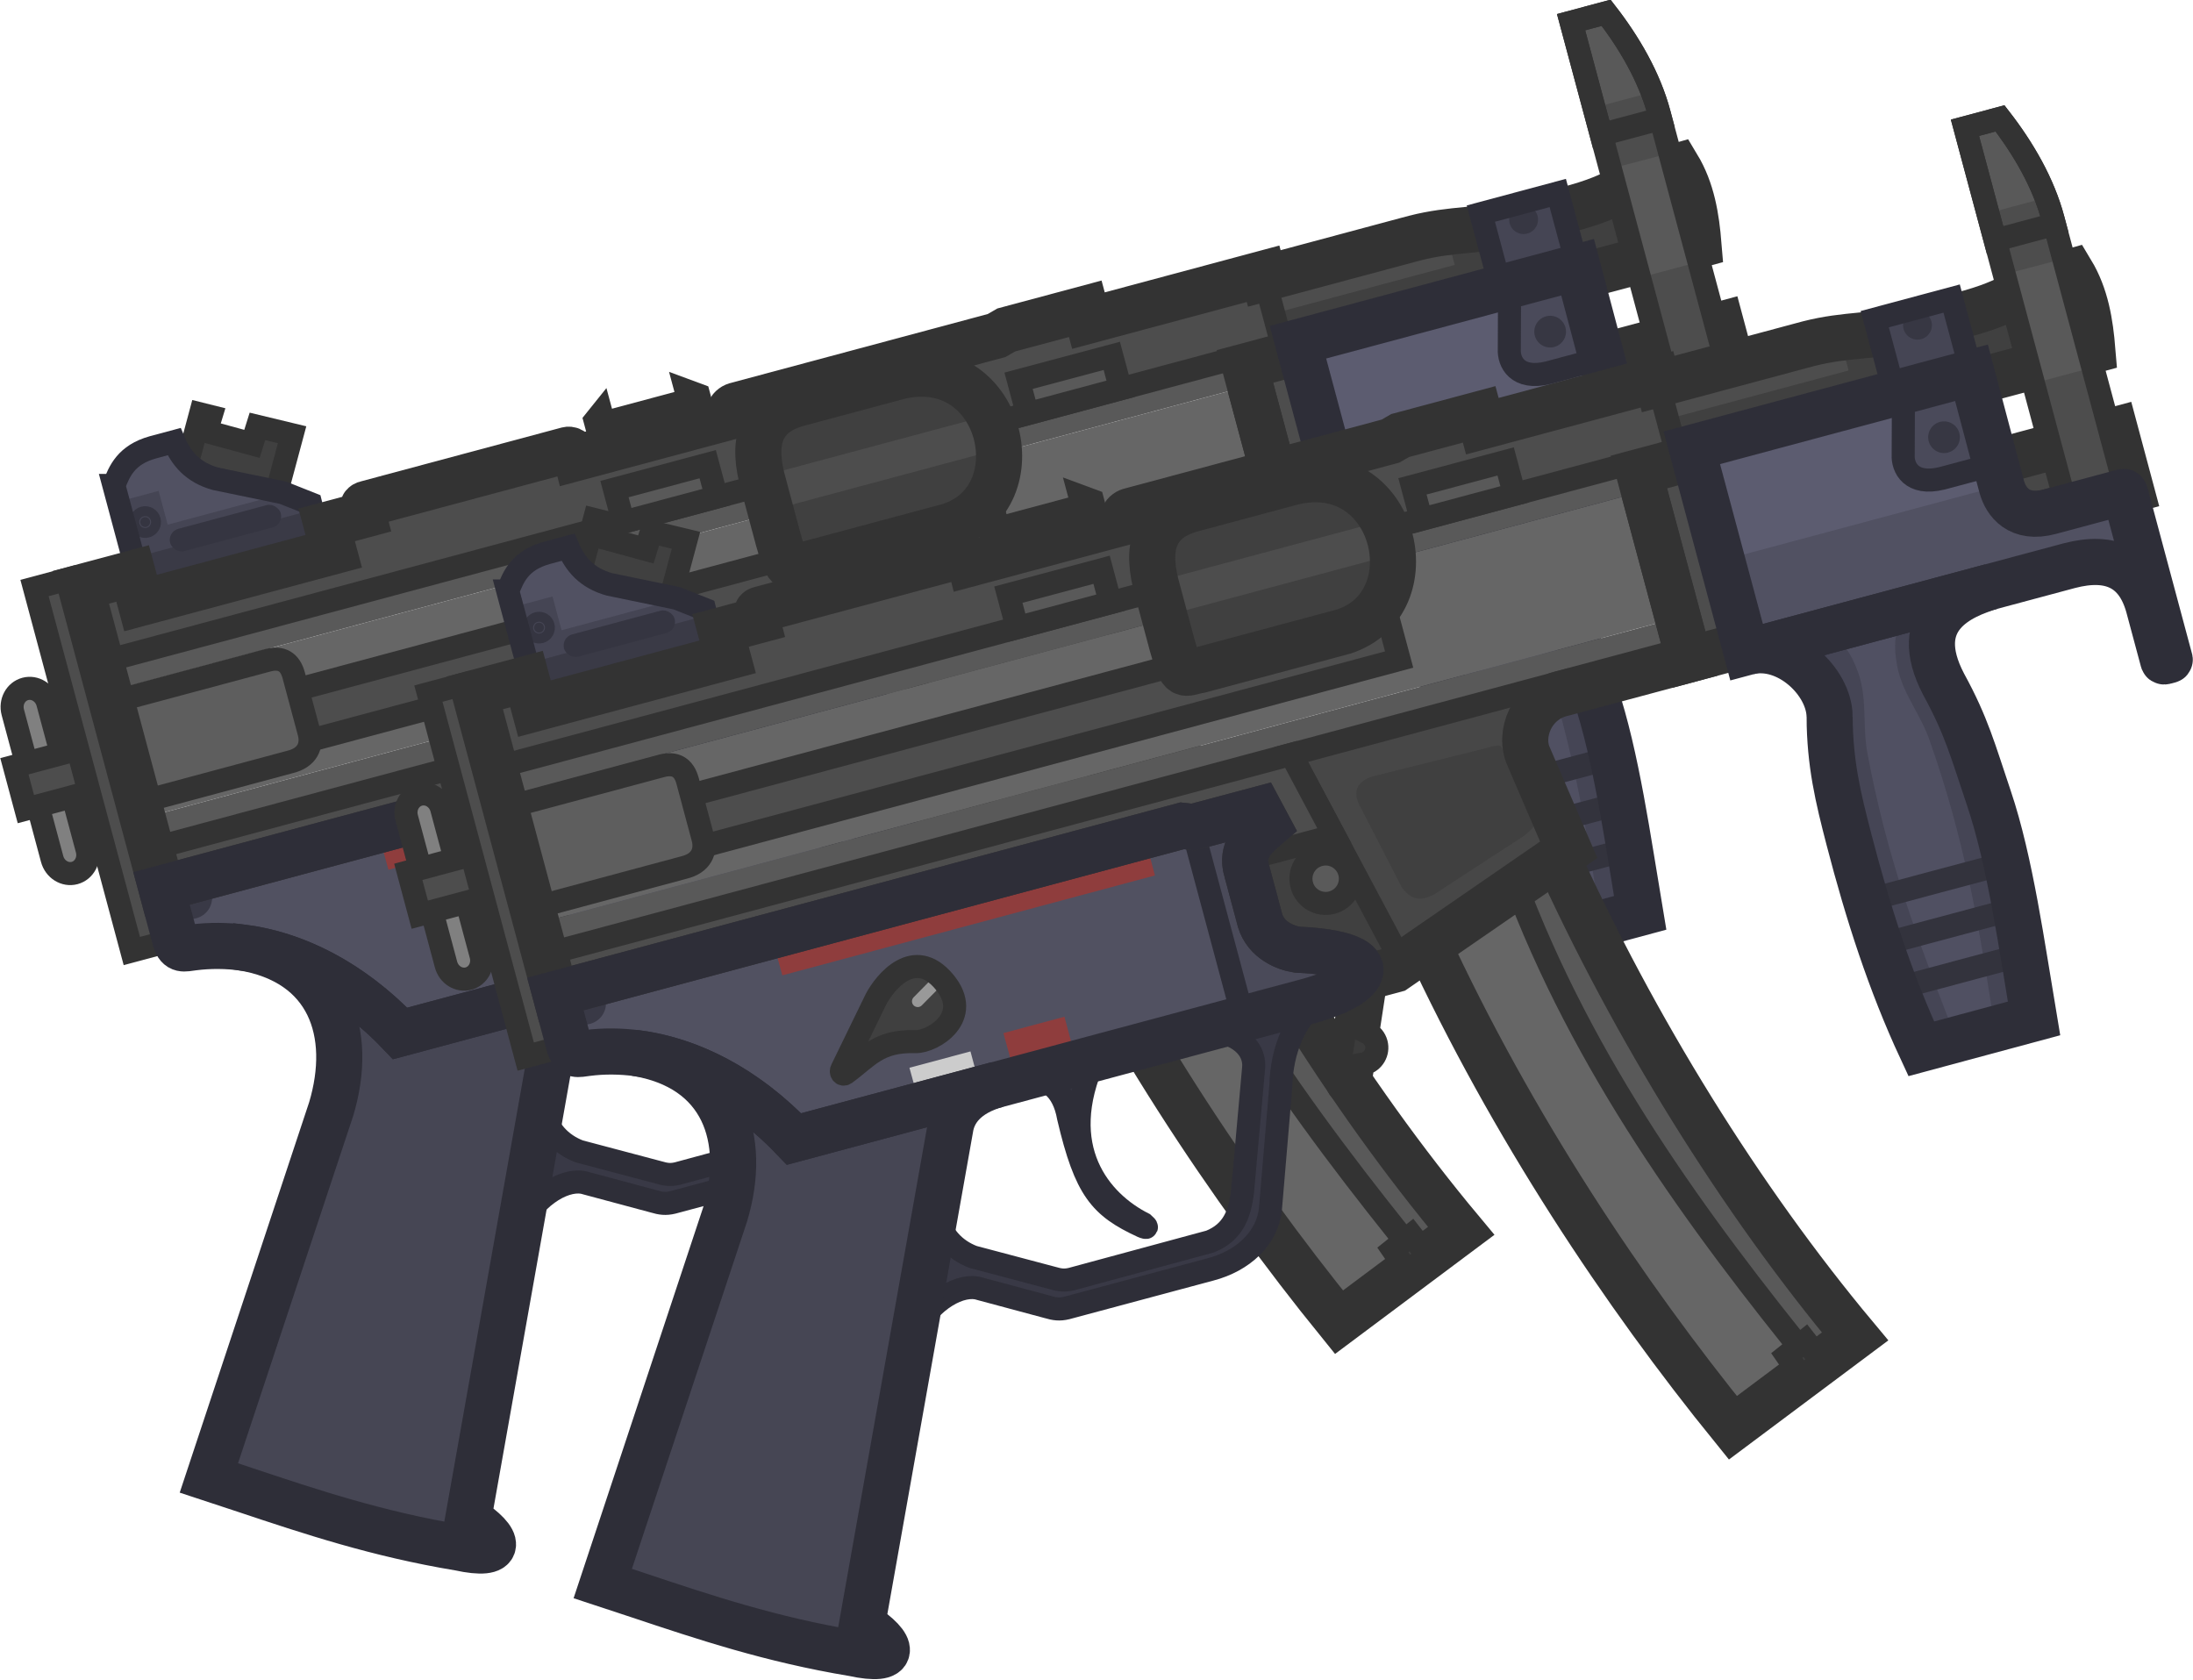<?xml version="1.0" encoding="UTF-8" standalone="no"?>
<svg
   width="114.526"
   height="87.718"
   viewBox="0 0 114.526 87.718"
   fill="none"
   version="1.1"
   id="svg146"
   sodipodi:docname="dual_mp5k.svg"
   inkscape:version="1.4.2 (1:1.4.2+202505120737+ebf0e940d0)"
   xmlns:inkscape="http://www.inkscape.org/namespaces/inkscape"
   xmlns:sodipodi="http://sodipodi.sourceforge.net/DTD/sodipodi-0.dtd"
   xmlns="http://www.w3.org/2000/svg"
   xmlns:svg="http://www.w3.org/2000/svg">
  <sodipodi:namedview
     id="namedview146"
     pagecolor="#505050"
     bordercolor="#ffffff"
     borderopacity="1"
     inkscape:showpageshadow="0"
     inkscape:pageopacity="0"
     inkscape:pagecheckerboard="1"
     inkscape:deskcolor="#505050"
     inkscape:zoom="5.4045455"
     inkscape:cx="60.134567"
     inkscape:cy="35.433137"
     inkscape:window-width="2560"
     inkscape:window-height="1368"
     inkscape:window-x="0"
     inkscape:window-y="0"
     inkscape:window-maximized="1"
     inkscape:current-layer="svg146" />
  <defs
     id="defs146">
    <clipPath
       id="clip0_3677_1236">
      <rect
         width="110"
         height="110"
         fill="#ffffff"
         id="rect146"
         x="0"
         y="0" />
    </clipPath>
    <clipPath
       id="clip0_3608_4683">
      <rect
         width="110"
         height="110"
         fill="#ffffff"
         id="rect73"
         x="0"
         y="0" />
    </clipPath>
    <clipPath
       id="clip0_3608_4683-4">
      <rect
         width="110"
         height="110"
         fill="#ffffff"
         id="rect73-7"
         x="0"
         y="0" />
    </clipPath>
    <clipPath
       id="clipPath1">
      <rect
         width="110"
         height="110"
         fill="#ffffff"
         id="rect1"
         x="0"
         y="0" />
    </clipPath>
  </defs>
  <g
     clip-path="url(#clip0_3608_4683-4)"
     id="g73"
     transform="matrix(0.844,0.226,-0.226,0.844,13.792,-19.018)">
    <path
       d="m 56.935,62.722 -0.003,0.002 -5.92,3.418 c 2.084,-0.778 3.652,-0.05 3.881,1.212 l 1.28,7.358 c 0.184,1.322 0.078,2.47 -1.103,3.359 l -7.418,4.306 c -0.388,0.212 -0.676,0.244 -1.117,0.234 l -4.91,0.013 C 40.483,82.507 39.379,81.9 38.745,80.547 l 0.628,7.313 c 0.452,-2.111 1.978,-3.573 3.142,-3.505 l 4.182,0.002 c 0.441,0.011 0.728,-0.022 1.117,-0.234 l 7.711,-4.452 c 1.72,-0.98 2.813,-2.658 2.52,-4.428 l -1.315,-7.338 c -0.437,-1.781 -0.339,-4.263 1.221,-5.827 -0.3,0.211 -0.639,0.426 -1.015,0.644 z"
       fill="#393946"
       stroke="#2e2e38"
       stroke-width="1.378"
       stroke-miterlimit="3.994"
       id="path1-3" />
    <path
       d="m 67.68,21.637 3e-4,5e-4 2.073,3.59 -2.148,1.24 0.317,0.549 24.307,-14.034 C 91.673,11.43 91.01,9.938 89.793,8.765 87.011,10.394 87.382,11.024 84.62,12.681 l -2.53,1.46 c -2.605,1.48 -4.144,1.607 -6.353,2.844 z"
       fill="#404040"
       id="path2-6" />
    <path
       d="m 77.459,16.161 c -0.544,0.224 -1.104,0.481 -1.714,0.823 l -8.058,4.652 1.082,1.875 9.699,-5.6 z"
       fill="#4d4d4d"
       id="path3-7" />
    <path
       d="M 7.346,63.351 68.509,28.038 72.426,34.823 11.263,70.136 Z"
       fill="#666666"
       id="path4-5" />
    <path
       fill-rule="evenodd"
       clip-rule="evenodd"
       d="m 73.723,37.061 -1.293,-2.239 -61.165,35.313 0.952,1.648 39.991,-23.089 0.477,0.512 z"
       fill="#595959"
       id="path5-3" />
    <path
       d="m 67.805,26.809 3.476,-2.007 5.92,10.253 -3.476,2.007 z"
       fill="#4d4d4d"
       stroke="#333333"
       stroke-width="2.756"
       stroke-miterlimit="3.994"
       id="path6-5" />
    <path
       d="M 6.441,61.778 67.605,26.466 68.511,28.036 7.348,63.349 Z"
       fill="#595959"
       id="path7-6" />
    <path
       d="m 13.966,49.431 0.001,-3.741 -2.13,0.054 -0.046,1.095 -2.828,-0.013 0.031,-0.931 -0.638,0.011 -0.001,3.609"
       fill="#404040"
       stroke="#333333"
       stroke-width="1.378"
       stroke-miterlimit="3.994"
       id="path8-2" />
    <path
       d="m 4.463,51.373 2.685,4.65 -0.242,0.14 0.915,1.585 10.352,-5.977 -0.816,-1.413 -0.535,0.309 -0.715,-1.281 -1.772,-0.207 -4.108,0.238 C 8.821,49.402 7.936,48.779 7.261,47.913 L 6.117,48.574 C 4.693,49.419 4.561,50.46 4.463,51.373 Z"
       fill="#454554"
       id="path9-9" />
    <path
       d="m 4.966,52.245 2.164,-1.249 1.044,1.809 6.26,-3.614 -0.101,-0.012 -4.108,0.238 C 8.82,49.401 7.936,48.779 7.261,47.913 l -1.144,0.66 c -1.424,0.845 -1.557,1.886 -1.654,2.799 z"
       fill="#515162"
       id="path10-1" />
    <path
       d="m 16.291,49.721 -9.588,5.536 0.442,0.766 -0.242,0.14 0.915,1.585 10.352,-5.977 -0.816,-1.413 -0.535,0.309 z"
       fill="#3a3a46"
       id="path11-2" />
    <path
       d="M 7.09,52.855 C 7.172,52.997 7.124,53.178 6.982,53.26 6.84,53.342 6.659,53.293 6.577,53.151 6.495,53.01 6.544,52.828 6.685,52.746 6.827,52.664 7.009,52.713 7.09,52.855 Z"
       fill="#353541"
       stroke="#353541"
       stroke-width="1.302"
       stroke-miterlimit="3.994"
       id="path12-7" />
    <path
       d="m 4.463,51.373 2.685,4.65 -0.242,0.14 0.915,1.585 10.352,-5.977 -0.816,-1.413 -0.535,0.309 -0.715,-1.281 -1.772,-0.207 -4.108,0.238 C 8.821,49.402 7.936,48.779 7.261,47.913 L 6.117,48.574 C 4.693,49.419 4.561,50.46 4.463,51.373 Z"
       stroke="#2e2e38"
       stroke-width="1.378"
       stroke-miterlimit="3.994"
       id="path13-0" />
    <path
       d="m 32.178,41.805 -0.934,-1.618 0.234,-0.531 0.305,0.527 4.54,-2.621 -0.301,-0.521 0.808,0.075 0.867,1.502"
       fill="#404040"
       stroke="#333333"
       stroke-width="1.378"
       stroke-miterlimit="3.994"
       id="path14-9" />
    <path
       d="M 6.905,56.164 4.128,57.767 6.445,61.781 69.757,25.228 67.539,21.387 58.181,26.79 57.815,26.156 53.581,28.6 53.108,29.072 39.218,37.091 c -0.43,0.211 -0.406,0.631 -0.298,0.819 l -8.175,4.72 c -0.118,-0.212 -0.41,-0.454 -0.637,-0.328 l -10.787,6.228 c -0.273,0.13 -0.142,0.484 -0.015,0.705 L 17.356,50.36 18.172,51.773 7.82,57.749 Z"
       fill="#4d4d4d"
       stroke="#333333"
       stroke-width="1.378"
       stroke-miterlimit="3.994"
       id="path15-3" />
    <path
       d="m 51.188,55.472 4.776,-2.758 5.941,6.366 -0.362,0.419 -2.176,1.256 c 0.695,-1.072 -0.368,-1.645 -3.787,-0.885 -0.689,0.077 -1.929,-0.06 -2.581,-1.096 l -1.54,-2.667 C 51.323,55.889 51.236,55.677 51.188,55.472 Z"
       fill="#404040"
       id="path16-6" />
    <path
       d="m 62.919,57.377 c 7.837,9.393 16.86,17.301 25.212,23.362 l 5.642,-7.161 C 85.074,67.454 76.289,59.228 68.961,50.278"
       fill="#666666"
       id="path17-0" />
    <path
       d="m 68.962,50.278 c 7.328,8.95 16.113,17.176 24.812,23.3 l -1.854,2.353 C 82.789,69.313 73.891,62.131 67.045,52.53 Z"
       fill="#595959"
       stroke="#333333"
       stroke-width="1.378"
       stroke-miterlimit="3.994"
       id="path18-6" />
    <path
       d="m 62.919,57.377 c 7.837,9.393 16.86,17.301 25.212,23.362 l 5.642,-7.161 C 85.074,67.454 76.289,59.228 68.961,50.278"
       stroke="#333333"
       stroke-width="2.756"
       stroke-miterlimit="3.994"
       id="path19-2" />
    <path
       d="m 65.981,45.17 c -0.95,-1.121 -0.743,-3.308 1.006,-4.212 L 66.644,40.364 52.215,48.7 l 9.694,10.388 7.81,-9.177 z"
       fill="#474747"
       stroke="#333333"
       stroke-width="1.378"
       stroke-miterlimit="3.994"
       id="path20-6" />
    <path
       d="m 41.943,71.375 c 1.15,-0.214 2.254,0.054 3.035,1.725 2.113,3.933 3.218,4.666 5.938,5.14 0.338,0.049 0.323,-0.03 0.043,-0.163 -2.87,-0.594 -6.325,-3.006 -5.39,-8.796 z"
       fill="#353541"
       stroke="#2e2e38"
       stroke-width="1.378"
       stroke-miterlimit="3.994"
       stroke-linecap="round"
       id="path21-1" />
    <path
       d="m 13.44,73.9 33.59,-19.399 0.653,-0.098 3.542,-2.037 0.75,0.799 c -0.597,0.87 -1.227,1.805 -0.515,2.947 l 1.54,2.667 c 0.652,1.036 1.892,1.173 2.582,1.096 5.199,-1.157 4.949,0.772 1.354,2.849 l -27.474,15.862 c -4.786,-2.924 -9.625,-3.267 -13.277,-1.769 -0.54,0.222 -0.78,0.407 -1.138,-0.135 z"
       fill="#515161"
       id="path22-8" />
    <path
       d="m 51.221,52.364 -3.542,2.038 -0.064,0.009 5.928,10.267 3.388,-1.956 c 3.595,-2.078 3.845,-4.006 -1.354,-2.849 -0.689,0.077 -1.929,-0.06 -2.581,-1.096 L 51.456,56.11 c -0.712,-1.142 -0.082,-2.076 0.515,-2.947 z"
       fill="#4a4a59"
       stroke="#2e2e38"
       stroke-width="1.378"
       stroke-miterlimit="3.994"
       id="path23-7" />
    <path
       d="m 64.545,45.381 2.4,2.817 c 0.444,0.464 0.684,0.628 0.005,1.562 l -4.323,4.817 c -0.697,0.625 -1.245,0.664 -1.989,0.058 l -3.623,-3.992 c -0.692,-0.706 -0.611,-1.43 0.291,-1.962 l 6.035,-3.344 c 1.039,-0.645 0.827,-0.3 1.203,0.044 z"
       fill="#404040"
       id="path24-9" />
    <path
       d="M 4.006,64.951 C 3.686,64.398 3.008,64.191 2.491,64.49 1.974,64.788 1.814,65.479 2.133,66.032 l 4.538,7.86 c 0.32,0.554 0.998,0.76 1.515,0.462 0.517,-0.299 0.677,-0.989 0.358,-1.543 z"
       fill="#808080"
       stroke="#333333"
       stroke-width="1.378"
       stroke-miterlimit="3.994"
       id="path25-2" />
    <path
       d="m 7.487,66.566 -4.428,2.557 1.325,2.295 4.467,-2.579"
       fill="#4d4d4d"
       id="path26-0" />
    <path
       d="m 7.487,66.566 -4.428,2.557 1.325,2.295 4.467,-2.579"
       stroke="#333333"
       stroke-width="1.378"
       stroke-miterlimit="3.994"
       id="path27-2" />
    <path
       d="M 3.785,57.182 1.465,58.522 12.695,77.973 15.016,76.634"
       fill="#4d4d4d"
       stroke="#333333"
       stroke-width="1.378"
       stroke-miterlimit="3.994"
       id="path28-3" />
    <path
       d="m 73.375,29.585 21.392,-12.351 1.849,3.204 -21.392,12.351"
       fill="#474747"
       stroke="#333333"
       stroke-width="2.756"
       stroke-miterlimit="3.994"
       id="path29-7" />
    <path
       d="m 15.916,75.082 c 0.606,-0.35 0.814,-1.125 0.464,-1.731 -0.35,-0.606 -1.125,-0.814 -1.731,-0.464 -0.606,0.35 -0.814,1.125 -0.464,1.731 0.35,0.606 1.125,0.814 1.731,0.464 z"
       fill="#393946"
       id="path30-5" />
    <path
       d="M 10.315,68.493 56.985,41.548 55.416,38.831 8.746,65.776"
       fill="#4d4d4d"
       stroke="#333333"
       stroke-width="1.378"
       stroke-miterlimit="3.994"
       id="path31-9" />
    <path
       d="m 41.981,41.318 1.66,2.875 c 1.146,1.954 1.089,1.453 2.022,1.035 l 7.688,-4.439 c 4.591,-2.984 0.289,-10.92 -5.306,-7.812 l -5.225,3.017 c -2.243,1.249 -2.214,3.042 -0.839,5.324 z"
       fill="#404040"
       id="path32-2" />
    <path
       d="M 7.678,63.921 16.05,59.087 c 0.735,-0.421 1.308,-0.257 1.727,0.463 l 1.785,3.092 c 0.388,0.687 0.274,1.456 -0.638,1.96 l -8.137,4.703"
       fill="#5e5e5e"
       stroke="#333333"
       stroke-width="1.378"
       stroke-miterlimit="3.994"
       stroke-linecap="round"
       id="path33-2" />
    <path
       d="m 39.912,69.231 3.271,-1.888 1.195,2.07 -3.257,1.881 z"
       fill="#8f3d3d"
       id="path34-8" />
    <path
       d="m 35.023,72.686 3.271,-1.888 1.195,2.071 -3.257,1.881 z"
       fill="#cccccc"
       id="path35-9" />
    <path
       d="m 25.047,67.253 19.981,-11.536 1.195,2.071 -19.968,11.528 z"
       fill="#8f3d3d"
       id="path36-7" />
    <path
       d="m 18.988,76.066 c 5.318,-0.534 7.797,3.204 7.66,7.942 L 25.289,107.2 c 0.757,0.041 1.511,0.087 2.267,0.133 4.141,0.251 8.333,0.506 13.271,0.024 2.733,-0.125 2.314,-1.073 0.068,-1.802 L 38.318,75.575 c -0.123,-1.075 0.341,-2.274 2.021,-3.274 l -10.881,6.282 C 25.817,76.359 22.145,75.628 18.988,76.066 Z"
       fill="#464654"
       stroke="#2e2e38"
       stroke-width="2.756"
       stroke-miterlimit="3.994"
       id="path37-3" />
    <path
       d="m 92.226,75.542 -1.263,-0.953 -0.839,1.143 1.17,0.993 z"
       fill="#404040"
       stroke="#333333"
       stroke-width="1.378"
       stroke-miterlimit="3.994"
       id="path38-6" />
    <path
       d="m 35.424,67.039 -0.956,1.683 z"
       fill="#404040"
       id="path39-1" />
    <path
       d="m 31.437,73.975 c 1.033,-1.291 1.369,-2.379 3.512,-2.885 1.02,-0.241 3.017,-2.326 0.743,-3.915 -2.274,-1.589 -3.408,0.95 -3.659,2.067 l -0.884,4.563 c -0.058,0.196 0.122,0.365 0.255,0.211 z"
       fill="#404040"
       id="path40-2" />
    <path
       d="m 12.219,71.784 1.221,2.115 33.589,-19.399 0.652,-0.098 3.542,-2.037 0.75,0.799 c -0.482,0.703 -0.986,1.448 -0.786,2.311 l 4.776,-2.758 -3.753,-4.022 z"
       fill="#4d4d4d"
       stroke="#333333"
       stroke-width="1.378"
       stroke-miterlimit="3.994"
       id="path41-9" />
    <path
       d="m 56.87,56.616 c 0.706,-0.408 0.949,-1.311 0.541,-2.018 -0.408,-0.707 -1.311,-0.949 -2.018,-0.541 -0.707,0.408 -0.949,1.311 -0.541,2.018 0.408,0.707 1.311,0.949 2.018,0.541 z"
       fill="#5a5a5a"
       stroke="#333333"
       stroke-width="1.378"
       stroke-miterlimit="3.994"
       id="path42-3" />
    <path
       d="m 60.672,67.387 c -0.378,0.042 -0.719,-0.231 -0.76,-0.61 l -0.661,-6.004 c -0.042,-0.378 0.231,-0.719 0.61,-0.76 0.378,-0.042 0.719,0.231 0.76,0.61 l 0.326,2.965 c 0.265,0.056 0.506,0.22 0.652,0.473 0.273,0.473 0.111,1.079 -0.362,1.352 -0.028,0.016 -0.056,0.03 -0.085,0.044 l 0.129,1.17 c 0.042,0.378 -0.231,0.719 -0.61,0.76 z"
       fill="#3b3b3b"
       stroke="#333333"
       stroke-width="1.378"
       stroke-miterlimit="3.994"
       id="path43-1" />
    <path
       d="m 33.42,43.844 1.021,1.768 4.995,-2.884 -1.018,-1.763 z"
       fill="#595959"
       stroke="#333333"
       stroke-width="1.378"
       stroke-miterlimit="3.994"
       id="path44-9" />
    <path
       d="m 55.076,31.343 1.021,1.769 4.995,-2.884 -1.018,-1.763 z"
       fill="#595959"
       stroke="#333333"
       stroke-width="1.378"
       stroke-miterlimit="3.994"
       id="path45-4" />
    <path
       d="m 35.136,66.86 c -0.002,0.004 -0.004,0.007 -0.006,0.011 l -0.955,1.682 c -0.045,0.079 -0.056,0.173 -0.032,0.261 0.024,0.088 0.082,0.162 0.162,0.207 0.079,0.045 0.173,0.056 0.261,0.032 0.088,-0.024 0.162,-0.082 0.207,-0.162 l 0.958,-1.684 C 35.717,67.198 35.703,67.188 35.689,67.178 35.497,67.044 35.312,66.939 35.136,66.86 Z"
       fill="#999999"
       id="path46-7" />
    <path
       d="m 31.437,73.975 c 1.033,-1.291 1.369,-2.379 3.512,-2.885 1.02,-0.241 3.017,-2.326 0.743,-3.915 -2.274,-1.589 -3.408,0.95 -3.659,2.067 l -0.884,4.563 c -0.058,0.196 0.122,0.365 0.255,0.211 z"
       stroke="#333333"
       stroke-width="1.378"
       stroke-miterlimit="3.994"
       id="path47-8" />
    <rect
       x="8.254"
       y="53.226"
       width="6.846"
       height="1.378"
       rx="0.689"
       transform="rotate(-30,8.254,53.226)"
       fill="#353541"
       id="rect47-4" />
    <path
       d="M 42.754,42.663 41.978,41.318 C 41.879,41.154 41.787,40.992 41.702,40.833 l 12.204,-7.046 c 0.478,0.523 0.849,1.146 1.085,1.811 z"
       fill="#4d4d4d"
       id="path48-5" />
    <path
       d="m 41.981,41.318 1.66,2.875 c 1.146,1.954 1.089,1.453 2.022,1.035 l 7.688,-4.439 c 4.591,-2.984 0.289,-10.92 -5.306,-7.812 l -5.225,3.017 c -2.243,1.249 -2.214,3.042 -0.839,5.324 z"
       stroke="#333333"
       stroke-width="2.756"
       stroke-miterlimit="3.994"
       id="path49-0" />
    <path
       d="m 91.498,19.527 1.676,2.903 3.18,-1.836 -1.676,-2.903 z"
       fill="#595959"
       id="path50-3" />
    <path
       d="m 6.905,56.164 -2.777,1.603 9.313,16.131 33.589,-19.399 0.653,-0.098 3.542,-2.038 0.75,0.799 c -0.482,0.703 -0.986,1.448 -0.786,2.311 0.048,0.205 0.135,0.417 0.271,0.636 l 1.54,2.667 c 0.652,1.036 1.892,1.173 2.582,1.096 3.418,-0.76 4.481,-0.187 3.786,0.885 l 2.176,-1.256 8.174,-9.592 -3.739,-4.741 c -0.95,-1.121 -0.745,-3.312 1.004,-4.215 L 73.724,37.062 67.925,27.017 92.232,12.984 C 91.676,11.43 91.013,9.937 89.796,8.765 c -1.408,0.824 -2.008,1.393 -2.616,1.968 -0.593,0.561 -1.193,1.129 -2.558,1.948 l -2.53,1.46 c -1.371,0.779 -2.446,1.183 -3.479,1.571 -0.931,0.35 -1.827,0.686 -2.873,1.272 L 67.683,21.637 67.539,21.387 58.181,26.79 57.815,26.156 53.581,28.6 53.108,29.072 39.218,37.091 c -0.43,0.211 -0.406,0.631 -0.298,0.819 l -8.175,4.72 c -0.118,-0.212 -0.41,-0.454 -0.637,-0.328 l -10.787,6.228 c -0.273,0.13 -0.142,0.484 -0.015,0.705 L 17.356,50.36 18.172,51.773 7.82,57.749 Z"
       stroke="#333333"
       stroke-width="2.756"
       stroke-miterlimit="3.994"
       id="path51-6" />
    <path
       d="m 13.44,73.9 33.59,-19.399 0.653,-0.098 3.542,-2.037 0.75,0.799 c -0.597,0.87 -1.227,1.805 -0.515,2.947 l 1.54,2.667 c 0.652,1.036 1.892,1.173 2.582,1.096 5.199,-1.157 4.949,0.772 1.354,2.849 l -27.474,15.862 c -4.786,-2.924 -9.625,-3.267 -13.277,-1.769 -0.54,0.222 -0.78,0.407 -1.138,-0.135 z"
       stroke="#2e2e38"
       stroke-width="2.756"
       stroke-miterlimit="3.994"
       id="path52-1" />
    <path
       d="m 76.934,35.752 -6.324,-10.954 14.988,-8.654 3.103,5.409 0.416,0.721 c 0.461,0.776 1.489,1.644 3.171,0.666 l 3.9,-2.252 c 0.059,-0.039 0.104,-0.022 0.144,0.039 l 5.122,8.871 c 0.049,0.067 0.032,0.061 -0.026,0.098 l -0.184,0.106 c -0.089,0.056 -0.112,0.036 -0.148,-0.04 L 99.42,26.863 C 98.213,24.841 96.474,24.488 94.219,25.772 l -4.195,2.422 -13.008,7.51 z"
       fill="#515162"
       id="path53-0" />
    <path
       d="m 89.064,22.184 -0.364,-0.631 -3.103,-5.409 -14.988,8.654 3.482,6.031 z"
       fill="#5c5c70"
       id="path54-6" />
    <path
       d="m 82.726,38.2 c -0.561,-2.04 -3.606,-3.667 -5.709,-2.497 l 13.008,-7.51 c -1.6,1.003 -4.29,3.037 -1.212,6.373 1.961,2.051 2.716,3.387 4.362,5.861 2.219,3.333 4.235,8.133 6.014,12.025 l -6.041,3.497 c -2.806,-3.353 -5.178,-7.03 -7.406,-10.96 -1.302,-2.295 -2.28,-4.107 -3.017,-6.789 z"
       fill="#505062"
       id="path55-3" />
    <path
       d="m 81.218,33.278 -4.201,2.425 c 2.103,-1.171 5.148,0.456 5.709,2.497 0.737,2.682 1.715,4.494 3.017,6.789 2.228,3.93 4.6,7.606 7.406,10.96 L 95.023,54.864 C 94.79,54.542 94.557,54.221 94.324,53.9 91.27,49.693 88.246,45.528 85.463,39.701 85.168,39.083 84.975,38.441 84.784,37.804 84.514,36.9 84.246,36.007 83.691,35.204 82.962,34.149 82.282,33.622 81.218,33.278 Z"
       fill="#454555"
       id="path56-2" />
    <path
       d="M 97.1,53.662 C 96.944,53.314 96.79,52.967 96.635,52.62 94.534,47.902 92.471,43.271 88.833,37.972 88.445,37.407 87.985,36.919 87.529,36.435 86.882,35.749 86.242,35.071 85.824,34.189 85.234,32.943 85.144,32.052 85.451,30.834 l 4.575,-2.641 c -1.6,1.003 -4.29,3.037 -1.212,6.373 1.637,1.712 2.434,2.927 3.61,4.721 0.233,0.355 0.48,0.732 0.752,1.14 1.852,2.783 3.564,6.587 5.113,10.032 0.307,0.682 0.607,1.35 0.901,1.993 z"
       fill="#454555"
       id="path57-0" />
    <path
       d="m 88.032,48.833 c -0.244,-0.388 -0.485,-0.779 -0.724,-1.173 1.091,-0.631 2.433,-1.405 3.771,-2.176 1.355,-0.781 2.708,-1.56 3.795,-2.186 0.214,0.4 0.427,0.809 0.637,1.224 -1.078,0.621 -2.41,1.388 -3.745,2.157 -1.324,0.763 -2.651,1.528 -3.734,2.154 z"
       fill="#33333d"
       id="path58-6" />
    <path
       d="m 89.548,51.155 c -0.258,-0.38 -0.513,-0.763 -0.765,-1.15 1.138,-0.658 2.599,-1.5 4.055,-2.34 1.153,-0.664 2.303,-1.327 3.29,-1.895 0.2,0.413 0.398,0.83 0.594,1.249 -0.966,0.556 -2.081,1.198 -3.198,1.842 -1.425,0.821 -2.852,1.645 -3.976,2.294 z"
       fill="#33333d"
       id="path59-1" />
    <path
       d="m 91.163,53.427 c -0.276,-0.37 -0.547,-0.744 -0.815,-1.121 0.025,-0.015 0.051,-0.029 0.076,-0.044 1.16,-0.671 2.696,-1.557 4.227,-2.439 0.914,-0.527 1.827,-1.053 2.658,-1.532 0.193,0.422 0.384,0.843 0.572,1.261 -0.8,0.461 -1.671,0.963 -2.544,1.466 -1.51,0.871 -3.023,1.743 -4.175,2.409 z"
       fill="#33333d"
       id="path60-5" />
    <path
       d="m 85.642,16.213 -2.337,-4.047 -4.122,2.38 2.337,4.047"
       fill="#454554"
       id="path61-5" />
    <path
       d="m 82.726,38.2 c -0.561,-2.04 -3.606,-3.667 -5.709,-2.497 l 13.008,-7.51 c -1.6,1.003 -4.29,3.037 -1.212,6.373 1.961,2.051 2.716,3.387 4.362,5.861 2.219,3.333 4.235,8.133 6.014,12.025 l -6.041,3.497 c -2.806,-3.353 -5.178,-7.03 -7.406,-10.96 -1.302,-2.295 -2.28,-4.107 -3.017,-6.789 z"
       stroke="#2e2e38"
       stroke-width="2.756"
       stroke-miterlimit="3.994"
       id="path62-4" />
    <path
       d="m 81.972,18.33 0.953,3.615 c 0.149,0.699 0.912,1.683 2.616,0.74 l 2.865,-1.654 -2.764,-4.819 z"
       fill="#4a4a5a"
       stroke="#2e2e38"
       stroke-width="1.378"
       stroke-miterlimit="3.994"
       id="path63-7" />
    <path
       d="m 85.483,21.11 c 0.453,-0.262 0.609,-0.841 0.347,-1.295 -0.262,-0.453 -0.841,-0.609 -1.294,-0.347 -0.453,0.262 -0.609,0.841 -0.347,1.295 0.262,0.453 0.841,0.609 1.294,0.347 z"
       fill="#373743"
       id="path64-6" />
    <path
       d="m 82.176,14.979 c 0.412,-0.238 0.553,-0.765 0.315,-1.177 -0.238,-0.412 -0.765,-0.553 -1.177,-0.315 -0.412,0.238 -0.553,0.765 -0.315,1.177 0.238,0.412 0.765,0.553 1.177,0.315 z"
       fill="#373743"
       id="path65-5" />
    <path
       d="m 85.642,16.213 -2.337,-4.047 -4.122,2.38 2.337,4.047"
       stroke="#2e2e38"
       stroke-width="1.378"
       stroke-miterlimit="3.994"
       id="path66-6" />
    <path
       d="M 93.17,22.428 81.434,2.1 83.311,1.016 c 1.789,1.356 3.5,3.044 4.628,5.008 l 8.412,14.569"
       fill="#4d4d4d"
       id="path67-9" />
    <path
       d="m 83.311,1.016 -1.878,1.084 3.479,6.025 3.18,-1.836 -0.153,-0.266 C 86.811,4.059 85.1,2.372 83.311,1.016 Z"
       fill="#595959"
       id="path68-3" />
    <path
       d="M 87.201,4.88 84.082,6.681 84.917,8.127 88.097,6.291 87.944,6.026 C 87.718,5.633 87.469,5.251 87.201,4.88 Z"
       fill="#4d4d4d"
       id="path69-7" />
    <path
       d="m 83.311,1.016 -1.878,1.084 3.479,6.025 3.18,-1.836 -0.153,-0.266 C 86.811,4.059 85.1,2.372 83.311,1.016 Z"
       stroke="#333333"
       stroke-width="1.378"
       stroke-miterlimit="3.994"
       id="path70-4" />
    <path
       d="M 89.163,8.138 92.522,13.957 89.342,15.792 85.971,9.953 Z"
       fill="#595959"
       id="path71-5" />
    <path
       d="M 93.17,22.428 81.434,2.1 83.311,1.016 c 1.789,1.356 3.5,3.044 4.628,5.008 l 8.412,14.569"
       stroke="#333333"
       stroke-width="1.378"
       stroke-miterlimit="3.994"
       id="path72-2" />
    <path
       d="m 76.934,35.752 -6.324,-10.954 14.988,-8.654 3.103,5.409 0.416,0.721 c 0.461,0.776 1.489,1.644 3.171,0.666 l 3.9,-2.252 c 0.059,-0.039 0.104,-0.022 0.144,0.039 l 5.122,8.871 c 0.049,0.067 0.032,0.061 -0.026,0.098 l -0.184,0.106 c -0.089,0.056 -0.112,0.036 -0.148,-0.04 L 99.42,26.863 C 98.213,24.841 96.474,24.488 94.219,25.772 l -4.195,2.422 z m 0,0 0.083,-0.048"
       stroke="#2e2e38"
       stroke-width="2.756"
       stroke-miterlimit="3.994"
       id="path73-5" />
  </g>
  <g
     clip-path="url(#clip0_3608_4683-4)"
     id="g220"
     transform="matrix(0.844,0.226,-0.226,0.844,34.362,-13.505)">
    <path
       d="m 56.935,62.722 -0.003,0.002 -5.92,3.418 c 2.084,-0.778 3.652,-0.05 3.881,1.212 l 1.28,7.358 c 0.184,1.322 0.078,2.47 -1.103,3.359 l -7.418,4.306 c -0.388,0.212 -0.676,0.244 -1.117,0.234 l -4.91,0.013 C 40.483,82.507 39.379,81.9 38.745,80.547 l 0.628,7.313 c 0.452,-2.111 1.978,-3.573 3.142,-3.505 l 4.182,0.002 c 0.441,0.011 0.728,-0.022 1.117,-0.234 l 7.711,-4.452 c 1.72,-0.98 2.813,-2.658 2.52,-4.428 l -1.315,-7.338 c -0.437,-1.781 -0.339,-4.263 1.221,-5.827 -0.3,0.211 -0.639,0.426 -1.015,0.644 z"
       fill="#393946"
       stroke="#2e2e38"
       stroke-width="1.378"
       stroke-miterlimit="3.994"
       id="path148" />
    <path
       d="m 67.68,21.637 3e-4,5e-4 2.073,3.59 -2.148,1.24 0.317,0.549 24.307,-14.034 C 91.673,11.43 91.01,9.938 89.793,8.765 87.011,10.394 87.382,11.024 84.62,12.681 l -2.53,1.46 c -2.605,1.48 -4.144,1.607 -6.353,2.844 z"
       fill="#404040"
       id="path149" />
    <path
       d="m 77.459,16.161 c -0.544,0.224 -1.104,0.481 -1.714,0.823 l -8.058,4.652 1.082,1.875 9.699,-5.6 z"
       fill="#4d4d4d"
       id="path150" />
    <path
       d="M 7.346,63.351 68.509,28.038 72.426,34.823 11.263,70.136 Z"
       fill="#666666"
       id="path151" />
    <path
       fill-rule="evenodd"
       clip-rule="evenodd"
       d="m 73.723,37.061 -1.293,-2.239 -61.165,35.313 0.952,1.648 39.991,-23.089 0.477,0.512 z"
       fill="#595959"
       id="path152" />
    <path
       d="m 67.805,26.809 3.476,-2.007 5.92,10.253 -3.476,2.007 z"
       fill="#4d4d4d"
       stroke="#333333"
       stroke-width="2.756"
       stroke-miterlimit="3.994"
       id="path153" />
    <path
       d="M 6.441,61.778 67.605,26.466 68.511,28.036 7.348,63.349 Z"
       fill="#595959"
       id="path154" />
    <path
       d="m 13.966,49.431 0.001,-3.741 -2.13,0.054 -0.046,1.095 -2.828,-0.013 0.031,-0.931 -0.638,0.011 -0.001,3.609"
       fill="#404040"
       stroke="#333333"
       stroke-width="1.378"
       stroke-miterlimit="3.994"
       id="path155" />
    <path
       d="m 4.463,51.373 2.685,4.65 -0.242,0.14 0.915,1.585 10.352,-5.977 -0.816,-1.413 -0.535,0.309 -0.715,-1.281 -1.772,-0.207 -4.108,0.238 C 8.821,49.402 7.936,48.779 7.261,47.913 L 6.117,48.574 C 4.693,49.419 4.561,50.46 4.463,51.373 Z"
       fill="#454554"
       id="path156" />
    <path
       d="m 4.966,52.245 2.164,-1.249 1.044,1.809 6.26,-3.614 -0.101,-0.012 -4.108,0.238 C 8.82,49.401 7.936,48.779 7.261,47.913 l -1.144,0.66 c -1.424,0.845 -1.557,1.886 -1.654,2.799 z"
       fill="#515162"
       id="path157" />
    <path
       d="m 16.291,49.721 -9.588,5.536 0.442,0.766 -0.242,0.14 0.915,1.585 10.352,-5.977 -0.816,-1.413 -0.535,0.309 z"
       fill="#3a3a46"
       id="path158" />
    <path
       d="M 7.09,52.855 C 7.172,52.997 7.124,53.178 6.982,53.26 6.84,53.342 6.659,53.293 6.577,53.151 6.495,53.01 6.544,52.828 6.685,52.746 6.827,52.664 7.009,52.713 7.09,52.855 Z"
       fill="#353541"
       stroke="#353541"
       stroke-width="1.302"
       stroke-miterlimit="3.994"
       id="path159" />
    <path
       d="m 4.463,51.373 2.685,4.65 -0.242,0.14 0.915,1.585 10.352,-5.977 -0.816,-1.413 -0.535,0.309 -0.715,-1.281 -1.772,-0.207 -4.108,0.238 C 8.821,49.402 7.936,48.779 7.261,47.913 L 6.117,48.574 C 4.693,49.419 4.561,50.46 4.463,51.373 Z"
       stroke="#2e2e38"
       stroke-width="1.378"
       stroke-miterlimit="3.994"
       id="path160" />
    <path
       d="m 32.178,41.805 -0.934,-1.618 0.234,-0.531 0.305,0.527 4.54,-2.621 -0.301,-0.521 0.808,0.075 0.867,1.502"
       fill="#404040"
       stroke="#333333"
       stroke-width="1.378"
       stroke-miterlimit="3.994"
       id="path161" />
    <path
       d="M 6.905,56.164 4.128,57.767 6.445,61.781 69.757,25.228 67.539,21.387 58.181,26.79 57.815,26.156 53.581,28.6 53.108,29.072 39.218,37.091 c -0.43,0.211 -0.406,0.631 -0.298,0.819 l -8.175,4.72 c -0.118,-0.212 -0.41,-0.454 -0.637,-0.328 l -10.787,6.228 c -0.273,0.13 -0.142,0.484 -0.015,0.705 L 17.356,50.36 18.172,51.773 7.82,57.749 Z"
       fill="#4d4d4d"
       stroke="#333333"
       stroke-width="1.378"
       stroke-miterlimit="3.994"
       id="path162" />
    <path
       d="m 51.188,55.472 4.776,-2.758 5.941,6.366 -0.362,0.419 -2.176,1.256 c 0.695,-1.072 -0.368,-1.645 -3.787,-0.885 -0.689,0.077 -1.929,-0.06 -2.581,-1.096 l -1.54,-2.667 C 51.323,55.889 51.236,55.677 51.188,55.472 Z"
       fill="#404040"
       id="path163" />
    <path
       d="m 62.919,57.377 c 7.837,9.393 16.86,17.301 25.212,23.362 l 5.642,-7.161 C 85.074,67.454 76.289,59.228 68.961,50.278"
       fill="#666666"
       id="path164" />
    <path
       d="m 68.962,50.278 c 7.328,8.95 16.113,17.176 24.812,23.3 l -1.854,2.353 C 82.789,69.313 73.891,62.131 67.045,52.53 Z"
       fill="#595959"
       stroke="#333333"
       stroke-width="1.378"
       stroke-miterlimit="3.994"
       id="path165" />
    <path
       d="m 62.919,57.377 c 7.837,9.393 16.86,17.301 25.212,23.362 l 5.642,-7.161 C 85.074,67.454 76.289,59.228 68.961,50.278"
       stroke="#333333"
       stroke-width="2.756"
       stroke-miterlimit="3.994"
       id="path166" />
    <path
       d="m 65.981,45.17 c -0.95,-1.121 -0.743,-3.308 1.006,-4.212 L 66.644,40.364 52.215,48.7 l 9.694,10.388 7.81,-9.177 z"
       fill="#474747"
       stroke="#333333"
       stroke-width="1.378"
       stroke-miterlimit="3.994"
       id="path167" />
    <path
       d="m 41.943,71.375 c 1.15,-0.214 2.254,0.054 3.035,1.725 2.113,3.933 3.218,4.666 5.938,5.14 0.338,0.049 0.323,-0.03 0.043,-0.163 -2.87,-0.594 -6.325,-3.006 -5.39,-8.796 z"
       fill="#353541"
       stroke="#2e2e38"
       stroke-width="1.378"
       stroke-miterlimit="3.994"
       stroke-linecap="round"
       id="path168" />
    <path
       d="m 13.44,73.9 33.59,-19.399 0.653,-0.098 3.542,-2.037 0.75,0.799 c -0.597,0.87 -1.227,1.805 -0.515,2.947 l 1.54,2.667 c 0.652,1.036 1.892,1.173 2.582,1.096 5.199,-1.157 4.949,0.772 1.354,2.849 l -27.474,15.862 c -4.786,-2.924 -9.625,-3.267 -13.277,-1.769 -0.54,0.222 -0.78,0.407 -1.138,-0.135 z"
       fill="#515161"
       id="path169" />
    <path
       d="m 51.221,52.364 -3.542,2.038 -0.064,0.009 5.928,10.267 3.388,-1.956 c 3.595,-2.078 3.845,-4.006 -1.354,-2.849 -0.689,0.077 -1.929,-0.06 -2.581,-1.096 L 51.456,56.11 c -0.712,-1.142 -0.082,-2.076 0.515,-2.947 z"
       fill="#4a4a59"
       stroke="#2e2e38"
       stroke-width="1.378"
       stroke-miterlimit="3.994"
       id="path170" />
    <path
       d="m 64.545,45.381 2.4,2.817 c 0.444,0.464 0.684,0.628 0.005,1.562 l -4.323,4.817 c -0.697,0.625 -1.245,0.664 -1.989,0.058 l -3.623,-3.992 c -0.692,-0.706 -0.611,-1.43 0.291,-1.962 l 6.035,-3.344 c 1.039,-0.645 0.827,-0.3 1.203,0.044 z"
       fill="#404040"
       id="path171" />
    <path
       d="M 4.006,64.951 C 3.686,64.398 3.008,64.191 2.491,64.49 1.974,64.788 1.814,65.479 2.133,66.032 l 4.538,7.86 c 0.32,0.554 0.998,0.76 1.515,0.462 0.517,-0.299 0.677,-0.989 0.358,-1.543 z"
       fill="#808080"
       stroke="#333333"
       stroke-width="1.378"
       stroke-miterlimit="3.994"
       id="path172" />
    <path
       d="m 7.487,66.566 -4.428,2.557 1.325,2.295 4.467,-2.579"
       fill="#4d4d4d"
       id="path173" />
    <path
       d="m 7.487,66.566 -4.428,2.557 1.325,2.295 4.467,-2.579"
       stroke="#333333"
       stroke-width="1.378"
       stroke-miterlimit="3.994"
       id="path174" />
    <path
       d="M 3.785,57.182 1.465,58.522 12.695,77.973 15.016,76.634"
       fill="#4d4d4d"
       stroke="#333333"
       stroke-width="1.378"
       stroke-miterlimit="3.994"
       id="path175" />
    <path
       d="m 73.375,29.585 21.392,-12.351 1.849,3.204 -21.392,12.351"
       fill="#474747"
       stroke="#333333"
       stroke-width="2.756"
       stroke-miterlimit="3.994"
       id="path176" />
    <path
       d="m 15.916,75.082 c 0.606,-0.35 0.814,-1.125 0.464,-1.731 -0.35,-0.606 -1.125,-0.814 -1.731,-0.464 -0.606,0.35 -0.814,1.125 -0.464,1.731 0.35,0.606 1.125,0.814 1.731,0.464 z"
       fill="#393946"
       id="path177" />
    <path
       d="M 10.315,68.493 56.985,41.548 55.416,38.831 8.746,65.776"
       fill="#4d4d4d"
       stroke="#333333"
       stroke-width="1.378"
       stroke-miterlimit="3.994"
       id="path178" />
    <path
       d="m 41.981,41.318 1.66,2.875 c 1.146,1.954 1.089,1.453 2.022,1.035 l 7.688,-4.439 c 4.591,-2.984 0.289,-10.92 -5.306,-7.812 l -5.225,3.017 c -2.243,1.249 -2.214,3.042 -0.839,5.324 z"
       fill="#404040"
       id="path179" />
    <path
       d="M 7.678,63.921 16.05,59.087 c 0.735,-0.421 1.308,-0.257 1.727,0.463 l 1.785,3.092 c 0.388,0.687 0.274,1.456 -0.638,1.96 l -8.137,4.703"
       fill="#5e5e5e"
       stroke="#333333"
       stroke-width="1.378"
       stroke-miterlimit="3.994"
       stroke-linecap="round"
       id="path180" />
    <path
       d="m 39.912,69.231 3.271,-1.888 1.195,2.07 -3.257,1.881 z"
       fill="#8f3d3d"
       id="path181" />
    <path
       d="m 35.023,72.686 3.271,-1.888 1.195,2.071 -3.257,1.881 z"
       fill="#cccccc"
       id="path182" />
    <path
       d="m 25.047,67.253 19.981,-11.536 1.195,2.071 -19.968,11.528 z"
       fill="#8f3d3d"
       id="path183" />
    <path
       d="m 18.988,76.066 c 5.318,-0.534 7.797,3.204 7.66,7.942 L 25.289,107.2 c 0.757,0.041 1.511,0.087 2.267,0.133 4.141,0.251 8.333,0.506 13.271,0.024 2.733,-0.125 2.314,-1.073 0.068,-1.802 L 38.318,75.575 c -0.123,-1.075 0.341,-2.274 2.021,-3.274 l -10.881,6.282 C 25.817,76.359 22.145,75.628 18.988,76.066 Z"
       fill="#464654"
       stroke="#2e2e38"
       stroke-width="2.756"
       stroke-miterlimit="3.994"
       id="path184" />
    <path
       d="m 92.226,75.542 -1.263,-0.953 -0.839,1.143 1.17,0.993 z"
       fill="#404040"
       stroke="#333333"
       stroke-width="1.378"
       stroke-miterlimit="3.994"
       id="path185" />
    <path
       d="m 35.424,67.039 -0.956,1.683 z"
       fill="#404040"
       id="path186" />
    <path
       d="m 31.437,73.975 c 1.033,-1.291 1.369,-2.379 3.512,-2.885 1.02,-0.241 3.017,-2.326 0.743,-3.915 -2.274,-1.589 -3.408,0.95 -3.659,2.067 l -0.884,4.563 c -0.058,0.196 0.122,0.365 0.255,0.211 z"
       fill="#404040"
       id="path187" />
    <path
       d="m 12.219,71.784 1.221,2.115 33.589,-19.399 0.652,-0.098 3.542,-2.037 0.75,0.799 c -0.482,0.703 -0.986,1.448 -0.786,2.311 l 4.776,-2.758 -3.753,-4.022 z"
       fill="#4d4d4d"
       stroke="#333333"
       stroke-width="1.378"
       stroke-miterlimit="3.994"
       id="path188" />
    <path
       d="m 56.87,56.616 c 0.706,-0.408 0.949,-1.311 0.541,-2.018 -0.408,-0.707 -1.311,-0.949 -2.018,-0.541 -0.707,0.408 -0.949,1.311 -0.541,2.018 0.408,0.707 1.311,0.949 2.018,0.541 z"
       fill="#5a5a5a"
       stroke="#333333"
       stroke-width="1.378"
       stroke-miterlimit="3.994"
       id="path189" />
    <path
       d="m 60.672,67.387 c -0.378,0.042 -0.719,-0.231 -0.76,-0.61 l -0.661,-6.004 c -0.042,-0.378 0.231,-0.719 0.61,-0.76 0.378,-0.042 0.719,0.231 0.76,0.61 l 0.326,2.965 c 0.265,0.056 0.506,0.22 0.652,0.473 0.273,0.473 0.111,1.079 -0.362,1.352 -0.028,0.016 -0.056,0.03 -0.085,0.044 l 0.129,1.17 c 0.042,0.378 -0.231,0.719 -0.61,0.76 z"
       fill="#3b3b3b"
       stroke="#333333"
       stroke-width="1.378"
       stroke-miterlimit="3.994"
       id="path190" />
    <path
       d="m 33.42,43.844 1.021,1.768 4.995,-2.884 -1.018,-1.763 z"
       fill="#595959"
       stroke="#333333"
       stroke-width="1.378"
       stroke-miterlimit="3.994"
       id="path191" />
    <path
       d="m 55.076,31.343 1.021,1.769 4.995,-2.884 -1.018,-1.763 z"
       fill="#595959"
       stroke="#333333"
       stroke-width="1.378"
       stroke-miterlimit="3.994"
       id="path192" />
    <path
       d="m 35.136,66.86 c -0.002,0.004 -0.004,0.007 -0.006,0.011 l -0.955,1.682 c -0.045,0.079 -0.056,0.173 -0.032,0.261 0.024,0.088 0.082,0.162 0.162,0.207 0.079,0.045 0.173,0.056 0.261,0.032 0.088,-0.024 0.162,-0.082 0.207,-0.162 l 0.958,-1.684 C 35.717,67.198 35.703,67.188 35.689,67.178 35.497,67.044 35.312,66.939 35.136,66.86 Z"
       fill="#999999"
       id="path193" />
    <path
       d="m 31.437,73.975 c 1.033,-1.291 1.369,-2.379 3.512,-2.885 1.02,-0.241 3.017,-2.326 0.743,-3.915 -2.274,-1.589 -3.408,0.95 -3.659,2.067 l -0.884,4.563 c -0.058,0.196 0.122,0.365 0.255,0.211 z"
       stroke="#333333"
       stroke-width="1.378"
       stroke-miterlimit="3.994"
       id="path194" />
    <rect
       x="8.254"
       y="53.226"
       width="6.846"
       height="1.378"
       rx="0.689"
       transform="rotate(-30,8.254,53.226)"
       fill="#353541"
       id="rect194" />
    <path
       d="M 42.754,42.663 41.978,41.318 C 41.879,41.154 41.787,40.992 41.702,40.833 l 12.204,-7.046 c 0.478,0.523 0.849,1.146 1.085,1.811 z"
       fill="#4d4d4d"
       id="path195" />
    <path
       d="m 41.981,41.318 1.66,2.875 c 1.146,1.954 1.089,1.453 2.022,1.035 l 7.688,-4.439 c 4.591,-2.984 0.289,-10.92 -5.306,-7.812 l -5.225,3.017 c -2.243,1.249 -2.214,3.042 -0.839,5.324 z"
       stroke="#333333"
       stroke-width="2.756"
       stroke-miterlimit="3.994"
       id="path196" />
    <path
       d="m 91.498,19.527 1.676,2.903 3.18,-1.836 -1.676,-2.903 z"
       fill="#595959"
       id="path197" />
    <path
       d="m 6.905,56.164 -2.777,1.603 9.313,16.131 33.589,-19.399 0.653,-0.098 3.542,-2.038 0.75,0.799 c -0.482,0.703 -0.986,1.448 -0.786,2.311 0.048,0.205 0.135,0.417 0.271,0.636 l 1.54,2.667 c 0.652,1.036 1.892,1.173 2.582,1.096 3.418,-0.76 4.481,-0.187 3.786,0.885 l 2.176,-1.256 8.174,-9.592 -3.739,-4.741 c -0.95,-1.121 -0.745,-3.312 1.004,-4.215 L 73.724,37.062 67.925,27.017 92.232,12.984 C 91.676,11.43 91.013,9.937 89.796,8.765 c -1.408,0.824 -2.008,1.393 -2.616,1.968 -0.593,0.561 -1.193,1.129 -2.558,1.948 l -2.53,1.46 c -1.371,0.779 -2.446,1.183 -3.479,1.571 -0.931,0.35 -1.827,0.686 -2.873,1.272 L 67.683,21.637 67.539,21.387 58.181,26.79 57.815,26.156 53.581,28.6 53.108,29.072 39.218,37.091 c -0.43,0.211 -0.406,0.631 -0.298,0.819 l -8.175,4.72 c -0.118,-0.212 -0.41,-0.454 -0.637,-0.328 l -10.787,6.228 c -0.273,0.13 -0.142,0.484 -0.015,0.705 L 17.356,50.36 18.172,51.773 7.82,57.749 Z"
       stroke="#333333"
       stroke-width="2.756"
       stroke-miterlimit="3.994"
       id="path198" />
    <path
       d="m 13.44,73.9 33.59,-19.399 0.653,-0.098 3.542,-2.037 0.75,0.799 c -0.597,0.87 -1.227,1.805 -0.515,2.947 l 1.54,2.667 c 0.652,1.036 1.892,1.173 2.582,1.096 5.199,-1.157 4.949,0.772 1.354,2.849 l -27.474,15.862 c -4.786,-2.924 -9.625,-3.267 -13.277,-1.769 -0.54,0.222 -0.78,0.407 -1.138,-0.135 z"
       stroke="#2e2e38"
       stroke-width="2.756"
       stroke-miterlimit="3.994"
       id="path199" />
    <path
       d="m 76.934,35.752 -6.324,-10.954 14.988,-8.654 3.103,5.409 0.416,0.721 c 0.461,0.776 1.489,1.644 3.171,0.666 l 3.9,-2.252 c 0.059,-0.039 0.104,-0.022 0.144,0.039 l 5.122,8.871 c 0.049,0.067 0.032,0.061 -0.026,0.098 l -0.184,0.106 c -0.089,0.056 -0.112,0.036 -0.148,-0.04 L 99.42,26.863 C 98.213,24.841 96.474,24.488 94.219,25.772 l -4.195,2.422 -13.008,7.51 z"
       fill="#515162"
       id="path200" />
    <path
       d="m 89.064,22.184 -0.364,-0.631 -3.103,-5.409 -14.988,8.654 3.482,6.031 z"
       fill="#5c5c70"
       id="path201" />
    <path
       d="m 82.726,38.2 c -0.561,-2.04 -3.606,-3.667 -5.709,-2.497 l 13.008,-7.51 c -1.6,1.003 -4.29,3.037 -1.212,6.373 1.961,2.051 2.716,3.387 4.362,5.861 2.219,3.333 4.235,8.133 6.014,12.025 l -6.041,3.497 c -2.806,-3.353 -5.178,-7.03 -7.406,-10.96 -1.302,-2.295 -2.28,-4.107 -3.017,-6.789 z"
       fill="#505062"
       id="path202" />
    <path
       d="m 81.218,33.278 -4.201,2.425 c 2.103,-1.171 5.148,0.456 5.709,2.497 0.737,2.682 1.715,4.494 3.017,6.789 2.228,3.93 4.6,7.606 7.406,10.96 L 95.023,54.864 C 94.79,54.542 94.557,54.221 94.324,53.9 91.27,49.693 88.246,45.528 85.463,39.701 85.168,39.083 84.975,38.441 84.784,37.804 84.514,36.9 84.246,36.007 83.691,35.204 82.962,34.149 82.282,33.622 81.218,33.278 Z"
       fill="#454555"
       id="path203" />
    <path
       d="M 97.1,53.662 C 96.944,53.314 96.79,52.967 96.635,52.62 94.534,47.902 92.471,43.271 88.833,37.972 88.445,37.407 87.985,36.919 87.529,36.435 86.882,35.749 86.242,35.071 85.824,34.189 85.234,32.943 85.144,32.052 85.451,30.834 l 4.575,-2.641 c -1.6,1.003 -4.29,3.037 -1.212,6.373 1.637,1.712 2.434,2.927 3.61,4.721 0.233,0.355 0.48,0.732 0.752,1.14 1.852,2.783 3.564,6.587 5.113,10.032 0.307,0.682 0.607,1.35 0.901,1.993 z"
       fill="#454555"
       id="path204" />
    <path
       d="m 88.032,48.833 c -0.244,-0.388 -0.485,-0.779 -0.724,-1.173 1.091,-0.631 2.433,-1.405 3.771,-2.176 1.355,-0.781 2.708,-1.56 3.795,-2.186 0.214,0.4 0.427,0.809 0.637,1.224 -1.078,0.621 -2.41,1.388 -3.745,2.157 -1.324,0.763 -2.651,1.528 -3.734,2.154 z"
       fill="#33333d"
       id="path205" />
    <path
       d="m 89.548,51.155 c -0.258,-0.38 -0.513,-0.763 -0.765,-1.15 1.138,-0.658 2.599,-1.5 4.055,-2.34 1.153,-0.664 2.303,-1.327 3.29,-1.895 0.2,0.413 0.398,0.83 0.594,1.249 -0.966,0.556 -2.081,1.198 -3.198,1.842 -1.425,0.821 -2.852,1.645 -3.976,2.294 z"
       fill="#33333d"
       id="path206" />
    <path
       d="m 91.163,53.427 c -0.276,-0.37 -0.547,-0.744 -0.815,-1.121 0.025,-0.015 0.051,-0.029 0.076,-0.044 1.16,-0.671 2.696,-1.557 4.227,-2.439 0.914,-0.527 1.827,-1.053 2.658,-1.532 0.193,0.422 0.384,0.843 0.572,1.261 -0.8,0.461 -1.671,0.963 -2.544,1.466 -1.51,0.871 -3.023,1.743 -4.175,2.409 z"
       fill="#33333d"
       id="path207" />
    <path
       d="m 85.642,16.213 -2.337,-4.047 -4.122,2.38 2.337,4.047"
       fill="#454554"
       id="path208" />
    <path
       d="m 82.726,38.2 c -0.561,-2.04 -3.606,-3.667 -5.709,-2.497 l 13.008,-7.51 c -1.6,1.003 -4.29,3.037 -1.212,6.373 1.961,2.051 2.716,3.387 4.362,5.861 2.219,3.333 4.235,8.133 6.014,12.025 l -6.041,3.497 c -2.806,-3.353 -5.178,-7.03 -7.406,-10.96 -1.302,-2.295 -2.28,-4.107 -3.017,-6.789 z"
       stroke="#2e2e38"
       stroke-width="2.756"
       stroke-miterlimit="3.994"
       id="path209" />
    <path
       d="m 81.972,18.33 0.953,3.615 c 0.149,0.699 0.912,1.683 2.616,0.74 l 2.865,-1.654 -2.764,-4.819 z"
       fill="#4a4a5a"
       stroke="#2e2e38"
       stroke-width="1.378"
       stroke-miterlimit="3.994"
       id="path210" />
    <path
       d="m 85.483,21.11 c 0.453,-0.262 0.609,-0.841 0.347,-1.295 -0.262,-0.453 -0.841,-0.609 -1.294,-0.347 -0.453,0.262 -0.609,0.841 -0.347,1.295 0.262,0.453 0.841,0.609 1.294,0.347 z"
       fill="#373743"
       id="path211" />
    <path
       d="m 82.176,14.979 c 0.412,-0.238 0.553,-0.765 0.315,-1.177 -0.238,-0.412 -0.765,-0.553 -1.177,-0.315 -0.412,0.238 -0.553,0.765 -0.315,1.177 0.238,0.412 0.765,0.553 1.177,0.315 z"
       fill="#373743"
       id="path212" />
    <path
       d="m 85.642,16.213 -2.337,-4.047 -4.122,2.38 2.337,4.047"
       stroke="#2e2e38"
       stroke-width="1.378"
       stroke-miterlimit="3.994"
       id="path213" />
    <path
       d="M 93.17,22.428 81.434,2.1 83.311,1.016 c 1.789,1.356 3.5,3.044 4.628,5.008 l 8.412,14.569"
       fill="#4d4d4d"
       id="path214" />
    <path
       d="m 83.311,1.016 -1.878,1.084 3.479,6.025 3.18,-1.836 -0.153,-0.266 C 86.811,4.059 85.1,2.372 83.311,1.016 Z"
       fill="#595959"
       id="path215" />
    <path
       d="M 87.201,4.88 84.082,6.681 84.917,8.127 88.097,6.291 87.944,6.026 C 87.718,5.633 87.469,5.251 87.201,4.88 Z"
       fill="#4d4d4d"
       id="path216" />
    <path
       d="m 83.311,1.016 -1.878,1.084 3.479,6.025 3.18,-1.836 -0.153,-0.266 C 86.811,4.059 85.1,2.372 83.311,1.016 Z"
       stroke="#333333"
       stroke-width="1.378"
       stroke-miterlimit="3.994"
       id="path217" />
    <path
       d="M 89.163,8.138 92.522,13.957 89.342,15.792 85.971,9.953 Z"
       fill="#595959"
       id="path218" />
    <path
       d="M 93.17,22.428 81.434,2.1 83.311,1.016 c 1.789,1.356 3.5,3.044 4.628,5.008 l 8.412,14.569"
       stroke="#333333"
       stroke-width="1.378"
       stroke-miterlimit="3.994"
       id="path219" />
    <path
       d="m 76.934,35.752 -6.324,-10.954 14.988,-8.654 3.103,5.409 0.416,0.721 c 0.461,0.776 1.489,1.644 3.171,0.666 l 3.9,-2.252 c 0.059,-0.039 0.104,-0.022 0.144,0.039 l 5.122,8.871 c 0.049,0.067 0.032,0.061 -0.026,0.098 l -0.184,0.106 c -0.089,0.056 -0.112,0.036 -0.148,-0.04 L 99.42,26.863 C 98.213,24.841 96.474,24.488 94.219,25.772 l -4.195,2.422 z m 0,0 0.083,-0.048"
       stroke="#2e2e38"
       stroke-width="2.756"
       stroke-miterlimit="3.994"
       id="path220" />
  </g>
</svg>

